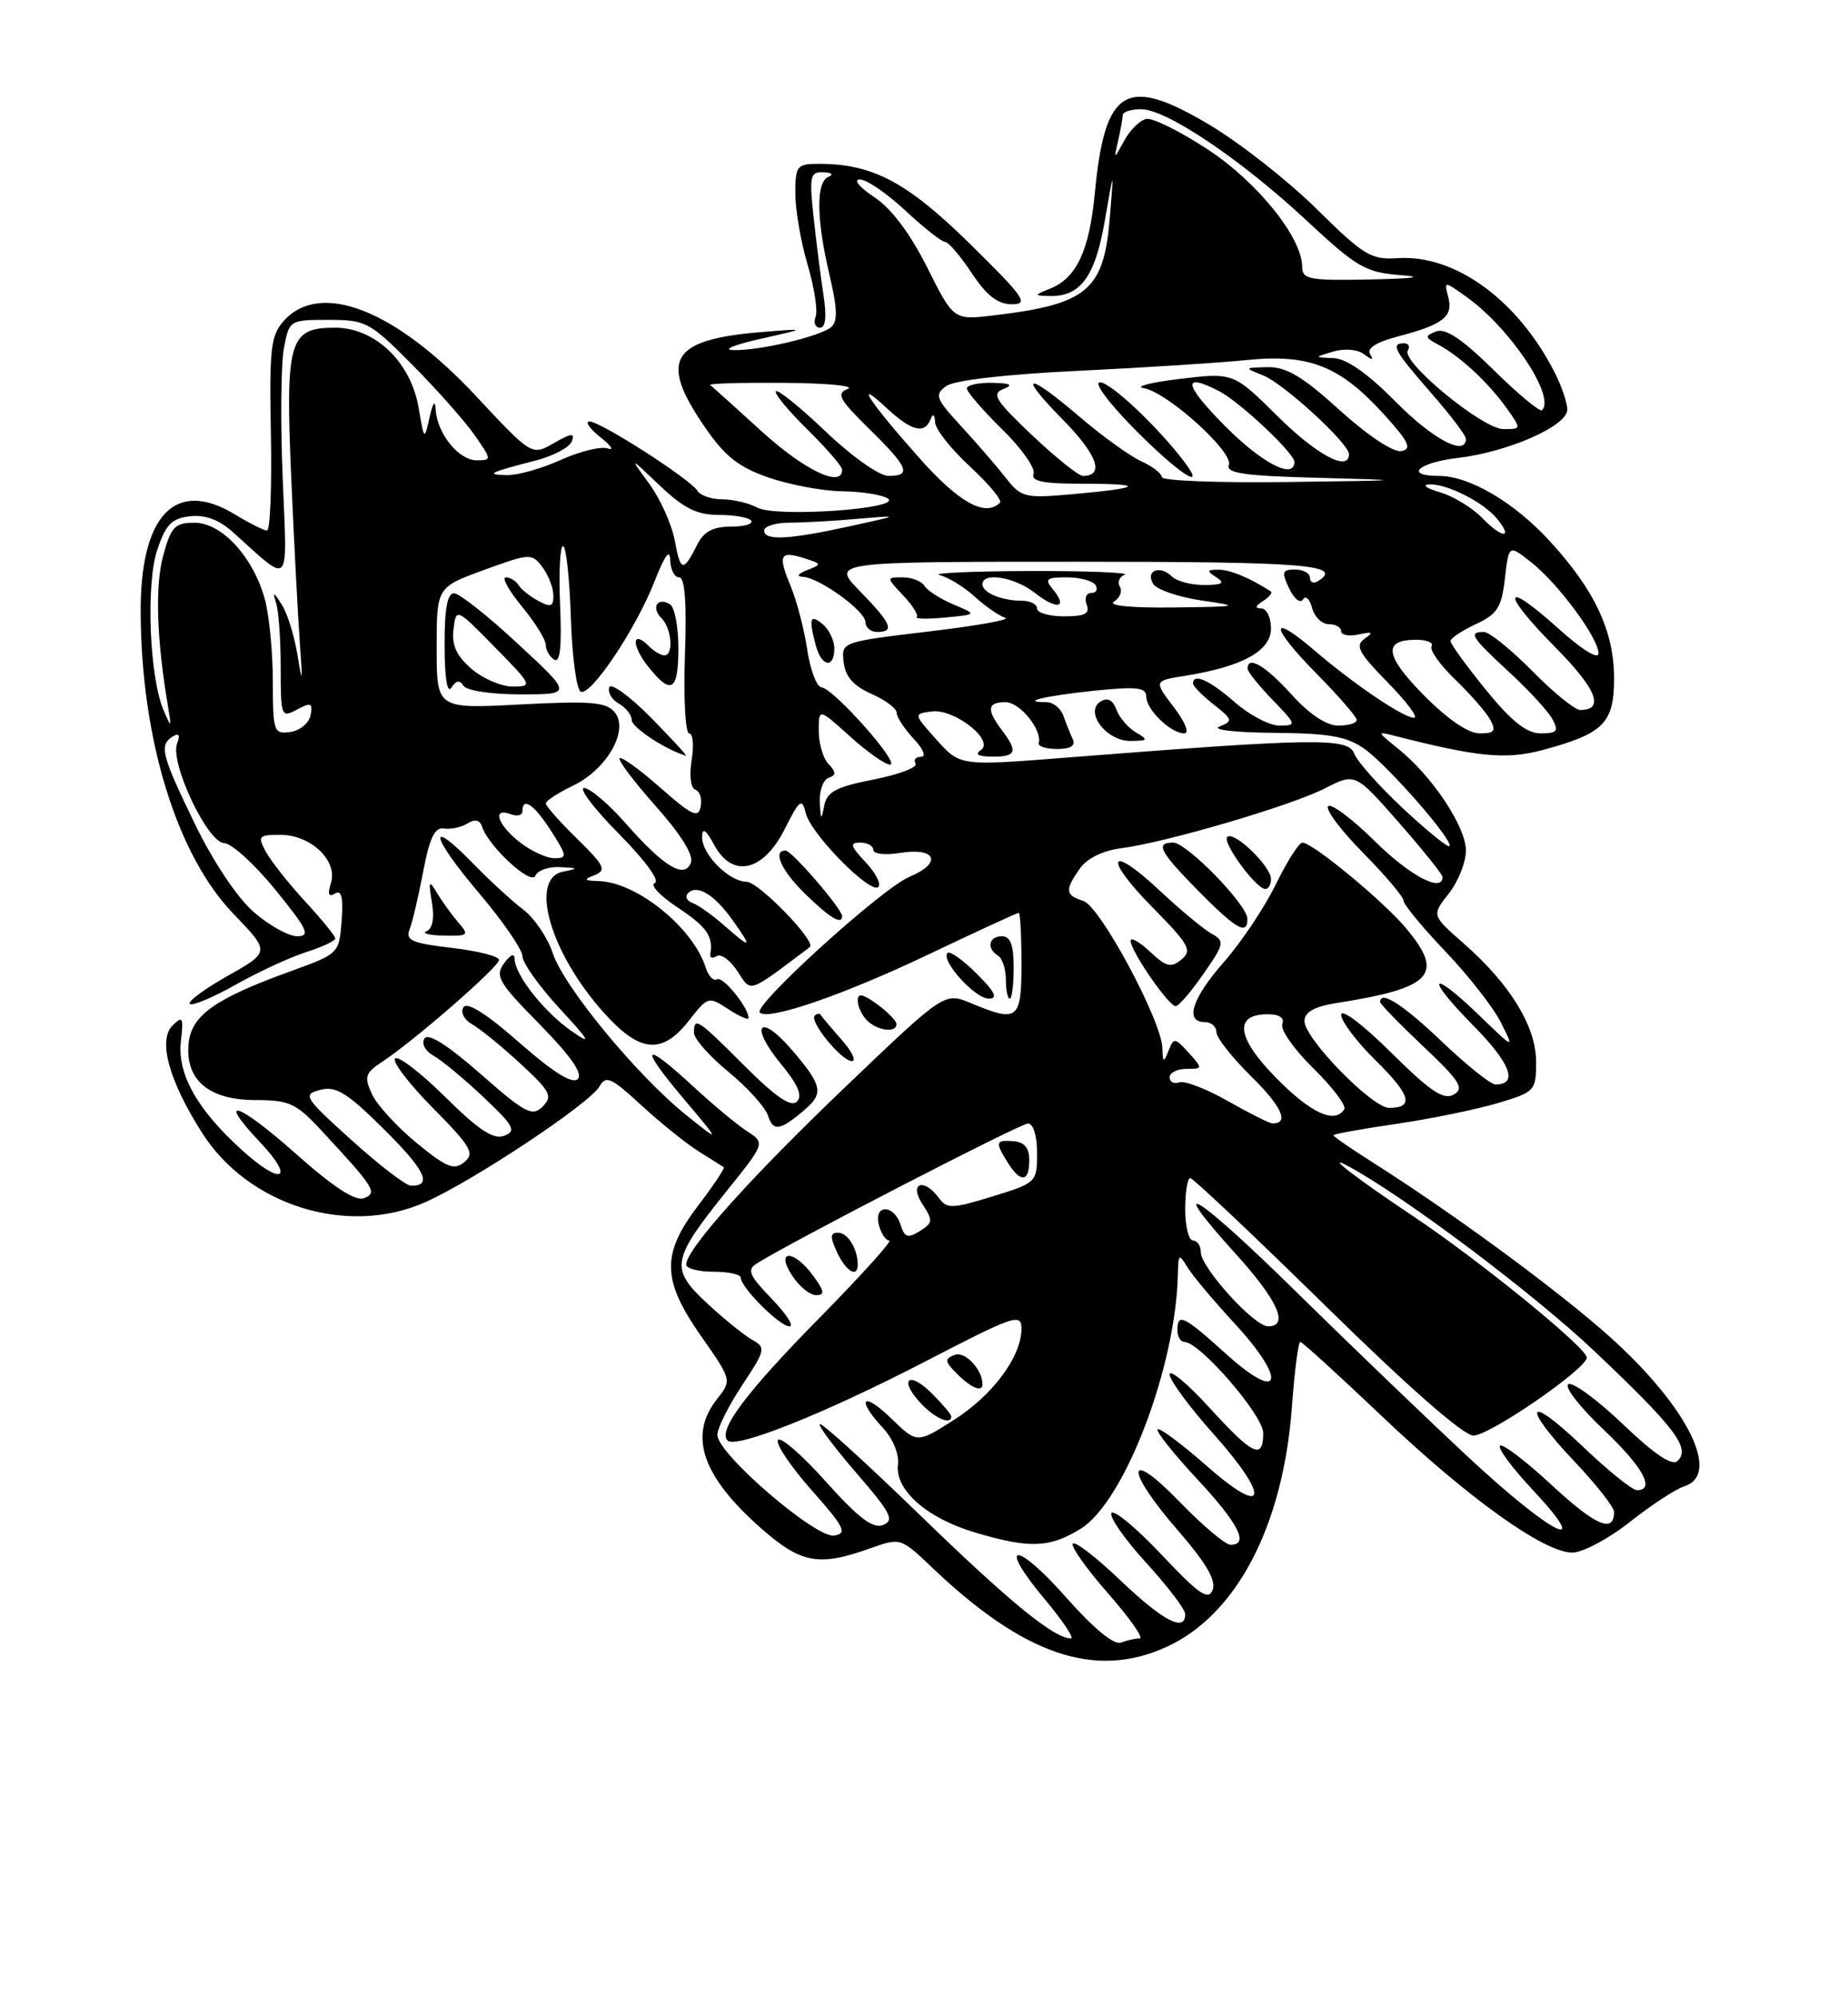 <?xml version="1.0" encoding="UTF-8" standalone="no"?>
<!DOCTYPE svg PUBLIC "-//W3C//DTD SVG 1.1//EN" "http://www.w3.org/Graphics/SVG/1.1/DTD/svg11.dtd" >
<svg xmlns="http://www.w3.org/2000/svg" xmlns:xlink="http://www.w3.org/1999/xlink" version="1.1" viewBox="0 0 237 256">
 <g >
 <path fill="currentColor"
d=" M 149.56 211.11 C 158.59 207.01 164.57 195.58 165.69 180.25 C 166.02 175.71 166.50 172.00 166.76 172.00 C 167.01 172.00 171.68 176.25 177.14 181.44 C 188.26 192.01 198.01 199.00 201.64 199.00 C 202.97 199.00 206.30 197.23 209.04 195.06 C 211.78 192.90 214.91 190.85 216.01 190.50 C 220.98 188.92 215.99 179.53 205.29 170.32 C 198.28 164.28 185.86 155.22 176.25 149.12 C 173.36 147.29 171.00 145.67 171.00 145.51 C 171.00 145.36 174.60 144.70 179.01 144.06 C 183.41 143.42 189.26 142.22 192.01 141.41 C 196.87 139.96 197.00 139.82 197.00 136.10 C 197.00 131.57 193.67 126.14 187.70 120.91 C 183.60 117.32 183.60 117.32 185.80 114.53 C 187.01 112.99 188.00 110.51 188.00 109.02 C 188.00 105.98 183.70 99.51 179.36 96.01 C 176.53 93.73 176.52 93.71 179.00 94.35 C 189.51 97.03 193.14 97.38 197.77 96.15 C 205.66 94.04 207.00 92.71 207.00 86.94 C 207.00 80.91 204.49 75.58 198.72 69.32 C 194.15 64.35 188.43 61.00 184.54 61.00 C 180.03 61.00 181.84 59.30 187.00 58.69 C 193.46 57.92 201.00 54.59 201.00 52.51 C 201.00 51.62 200.26 49.46 199.36 47.70 C 194.62 38.43 186.61 32.61 179.27 33.09 C 175.84 33.32 174.91 32.76 168.84 26.77 C 165.18 23.16 159.00 18.31 155.10 15.99 C 144.40 9.63 141.70 11.24 140.41 24.73 C 139.71 32.12 138.07 35.63 134.69 36.99 C 132.58 37.84 132.57 37.88 134.56 37.94 C 138.54 38.06 140.44 35.50 141.68 28.33 C 142.86 21.50 142.86 21.50 142.32 28.00 C 141.56 37.23 139.42 39.01 127.40 40.43 C 122.29 41.03 122.29 41.03 118.90 34.26 C 116.70 29.89 114.30 26.70 112.10 25.25 C 110.20 23.99 109.39 23.00 110.27 23.00 C 111.13 23.00 113.76 24.80 116.12 27.00 C 118.48 29.20 120.76 31.00 121.19 31.00 C 121.62 31.00 123.16 32.80 124.62 35.00 C 126.54 37.90 127.96 39.00 129.78 39.00 C 131.99 39.00 131.36 38.10 124.39 31.25 C 116.33 23.34 111.92 21.00 105.02 21.00 C 102.19 21.00 102.00 21.24 102.00 24.82 C 102.00 26.92 102.71 31.01 103.57 33.92 C 104.43 36.82 104.90 39.83 104.60 40.60 C 104.30 41.37 104.56 42.00 105.16 42.00 C 105.89 42.00 106.04 40.57 105.60 37.75 C 105.24 35.41 104.67 30.91 104.33 27.75 C 103.78 22.55 103.90 22.01 105.61 22.08 C 106.67 22.12 106.95 22.38 106.25 22.66 C 104.64 23.31 104.68 28.03 106.38 35.24 C 107.40 39.56 107.45 41.21 106.58 41.94 C 105.11 43.15 97.28 44.98 94.00 44.87 C 92.62 44.82 94.20 44.18 97.50 43.44 C 103.50 42.09 103.50 42.09 97.81 42.55 C 86.05 43.49 84.46 46.07 90.32 54.64 C 92.96 58.49 94.67 59.85 98.57 61.21 C 101.28 62.14 105.53 62.94 108.00 62.97 C 110.47 63.00 113.10 63.41 113.84 63.88 C 115.92 65.20 99.54 66.36 97.12 65.06 C 96.03 64.48 94.00 64.00 92.62 64.00 C 91.25 64.00 89.81 63.51 89.44 62.90 C 88.51 61.40 76.96 53.99 75.59 54.02 C 74.99 54.03 75.62 54.94 77.00 56.04 C 78.38 57.13 78.80 57.78 77.94 57.48 C 77.08 57.18 74.38 57.84 71.94 58.94 C 69.50 60.05 66.38 60.93 65.00 60.90 C 62.19 60.83 62.72 60.57 68.65 59.04 C 70.93 58.46 73.04 57.35 73.33 56.57 C 73.76 55.46 73.29 55.50 71.04 56.79 C 68.20 58.42 68.20 58.42 61.07 50.79 C 50.72 39.70 41.08 35.92 36.40 41.12 C 34.72 43.00 34.53 44.65 34.74 55.62 C 34.87 62.43 34.65 68.00 34.24 68.00 C 33.83 67.99 31.99 67.07 30.13 65.94 C 22.50 61.29 17.98 65.99 18.04 78.50 C 18.11 94.79 22.68 109.60 29.94 117.13 C 34.64 122.01 34.64 122.01 29.22 125.07 C 26.24 126.75 24.04 128.37 24.34 128.67 C 24.64 128.97 27.27 127.87 30.19 126.23 C 33.11 124.58 37.19 122.70 39.25 122.04 C 41.31 121.38 43.00 120.59 43.00 120.28 C 43.00 119.98 41.25 117.83 39.11 115.51 C 36.97 113.19 34.71 110.32 34.08 109.14 C 33.02 107.17 33.17 107.00 35.96 107.00 C 39.86 107.00 43.35 110.32 42.44 113.18 C 41.99 114.62 42.14 115.03 42.96 114.53 C 43.79 114.01 44.04 115.00 43.81 118.02 C 43.50 122.20 43.45 122.25 37.40 124.44 C 27.59 127.98 24.55 130.12 24.19 133.74 C 23.73 138.43 26.78 141.00 32.80 141.00 C 37.05 141.00 37.99 141.42 41.08 144.75 C 48.08 152.28 48.46 152.89 46.66 153.58 C 45.58 153.99 42.75 152.15 38.01 147.94 C 30.53 141.29 27.61 140.33 33.34 146.39 C 37.90 151.23 36.15 152.04 31.06 147.44 C 25.27 142.21 22.71 137.64 23.20 133.45 C 23.55 130.39 23.43 130.15 22.13 131.44 C 20.24 133.33 21.65 138.49 25.89 145.16 C 31.82 154.52 44.55 158.50 54.49 154.11 C 60.67 151.38 75.67 141.42 76.89 139.24 C 77.69 137.79 78.40 138.11 82.24 141.66 C 84.68 143.90 87.98 146.56 89.59 147.57 C 91.19 148.57 92.64 149.49 92.82 149.60 C 92.99 149.71 91.53 151.91 89.57 154.48 C 84.79 160.74 84.86 164.04 89.93 171.28 C 93.87 176.90 93.87 176.90 91.93 179.36 C 88.26 184.02 90.05 189.23 97.61 195.89 C 102.72 200.38 104.98 200.81 111.50 198.49 C 115.49 197.07 115.49 197.07 119.50 200.88 C 131.31 212.15 140.44 215.25 149.56 211.11 Z  M 136.77 204.79 C 130.25 197.41 127.77 197.56 133.97 204.96 C 136.29 207.73 137.81 210.00 137.34 210.00 C 135.17 209.99 129.50 205.36 118.02 194.23 C 111.16 187.57 105.36 182.31 105.14 182.53 C 104.92 182.75 107.05 185.59 109.87 188.85 C 114.26 193.91 114.75 194.88 113.25 195.46 C 111.94 195.97 110.10 194.57 105.91 189.90 C 102.84 186.47 100.08 184.07 99.77 184.58 C 99.46 185.09 101.41 187.97 104.09 191.00 C 108.31 195.76 108.70 196.54 106.99 196.82 C 104.63 197.20 92.00 186.33 92.00 183.92 C 92.00 183.05 93.43 180.19 95.17 177.56 C 98.19 173.00 98.25 172.72 96.44 171.71 C 95.40 171.12 92.79 169.01 90.64 167.01 C 85.91 162.59 86.10 161.50 93.14 152.72 C 98.14 146.50 98.14 146.50 95.82 145.00 C 94.54 144.18 91.43 141.59 88.90 139.25 C 82.45 133.30 81.88 133.96 87.61 140.75 C 92.46 146.50 92.46 146.50 87.98 142.90 C 81.68 137.84 72.31 126.48 70.89 122.17 C 70.23 120.18 68.53 117.66 67.10 116.58 C 65.67 115.50 62.79 112.85 60.69 110.70 C 54.72 104.57 55.21 107.13 61.41 114.44 C 64.48 118.06 67.00 121.72 67.00 122.56 C 67.00 123.40 69.14 126.40 71.75 129.24 C 75.70 133.52 75.96 134.01 73.29 132.15 C 69.77 129.70 66.00 124.92 66.00 122.90 C 66.00 122.13 65.46 122.35 64.65 123.46 C 63.45 125.11 63.92 125.92 69.21 131.29 C 73.20 135.35 74.78 137.62 74.10 138.30 C 73.41 138.99 70.99 137.48 66.61 133.64 C 62.38 129.92 59.90 128.36 59.43 129.11 C 59.03 129.76 59.53 130.71 60.55 131.29 C 61.56 131.85 64.35 134.12 66.74 136.33 C 70.60 139.89 70.92 140.51 69.59 141.83 C 68.27 143.16 67.37 142.69 61.62 137.64 C 57.38 133.92 54.90 132.36 54.43 133.11 C 54.03 133.76 54.54 134.72 55.61 135.32 C 56.65 135.90 59.52 138.28 62.00 140.62 C 65.91 144.31 66.26 144.96 64.67 145.57 C 63.29 146.10 61.43 144.88 57.11 140.61 C 53.96 137.50 51.06 135.27 50.67 135.67 C 50.27 136.06 52.46 138.93 55.53 142.03 C 60.41 146.96 60.91 147.83 59.55 148.95 C 58.24 150.04 57.29 149.66 53.42 146.49 C 50.90 144.42 48.32 141.60 47.69 140.22 C 46.68 138.01 46.84 137.52 48.99 136.11 C 53.14 133.38 64.00 123.92 64.00 123.04 C 64.00 122.57 61.27 121.88 57.93 121.49 C 52.85 120.90 51.97 120.52 52.52 119.14 C 52.88 118.24 53.67 114.90 54.27 111.72 C 55.09 107.39 55.76 106.00 56.93 106.19 C 57.79 106.33 59.15 106.04 59.94 105.55 C 60.90 104.95 61.53 105.08 61.82 105.95 C 62.67 108.52 68.13 113.54 68.66 112.25 C 68.94 111.56 70.37 111.06 71.83 111.14 C 74.19 111.26 74.24 111.32 72.25 111.71 C 67.78 112.57 70.56 122.19 77.52 129.89 C 82.09 134.95 84.92 135.19 88.34 130.83 C 90.78 127.71 90.87 127.68 93.41 129.35 C 94.83 130.28 96.00 130.79 96.00 130.49 C 96.00 129.13 92.70 125.07 91.96 125.52 C 91.51 125.80 90.86 125.12 90.50 124.01 C 88.88 118.90 81.68 113.08 76.80 112.93 C 74.88 112.87 74.79 112.74 76.28 112.16 C 77.81 111.55 77.51 110.93 74.03 107.52 C 71.81 105.36 70.00 103.32 70.00 102.98 C 70.00 102.65 71.55 101.63 73.45 100.72 C 77.84 98.63 80.72 93.57 78.83 91.29 C 77.74 89.98 75.79 89.82 66.76 90.29 C 56.00 90.86 56.00 90.86 56.00 83.06 C 56.00 75.27 56.00 75.27 62.08 73.05 C 67.95 70.91 68.21 70.90 69.55 72.67 C 70.31 73.68 70.95 75.30 70.97 76.29 C 70.99 77.75 70.65 77.88 69.06 77.03 C 67.99 76.46 66.83 75.54 66.50 74.99 C 66.16 74.45 65.43 74.00 64.87 74.00 C 64.31 74.00 65.24 75.68 66.93 77.73 C 68.62 79.78 70.00 82.00 70.00 82.67 C 70.00 83.34 70.49 84.18 71.08 84.55 C 71.83 85.02 72.06 82.89 71.83 77.61 C 71.65 73.42 71.82 70.00 72.21 70.00 C 72.60 70.00 73.05 74.13 73.21 79.17 C 73.37 84.21 73.95 88.49 74.50 88.67 C 75.87 89.12 81.62 80.49 83.97 74.45 C 85.23 71.22 85.92 70.28 85.95 71.75 C 85.98 72.99 86.49 74.00 87.09 74.00 C 87.84 74.00 88.08 77.22 87.84 84.00 C 87.65 89.50 87.90 94.00 88.38 94.00 C 88.87 94.00 89.01 95.55 88.70 97.44 C 88.38 99.44 88.58 101.03 89.19 101.23 C 89.76 101.42 90.06 102.39 89.86 103.39 C 89.56 104.91 88.73 104.53 84.71 100.98 C 82.07 98.65 79.71 96.95 79.47 97.19 C 79.23 97.44 81.32 100.20 84.11 103.34 C 87.30 106.92 88.98 109.61 88.61 110.56 C 87.79 112.71 85.16 111.12 80.23 105.52 C 78.04 103.03 75.64 101.00 74.91 101.00 C 74.17 101.00 76.18 103.65 79.38 106.88 C 82.72 110.25 84.68 112.94 83.98 113.17 C 83.31 113.40 84.62 114.80 86.88 116.30 C 90.65 118.79 91.50 120.01 91.09 122.32 C 91.01 122.78 91.39 122.88 91.93 122.54 C 92.47 122.21 93.66 123.08 94.58 124.49 C 96.39 127.25 95.80 127.45 103.86 121.39 C 104.75 120.72 97.31 113.03 95.75 113.02 C 93.47 112.99 89.99 109.48 90.04 107.25 C 90.07 106.02 90.53 106.33 91.60 108.31 C 93.94 112.62 97.88 111.73 100.64 106.26 C 102.57 102.44 102.84 102.24 103.35 104.26 C 104.02 106.94 111.66 114.67 112.65 113.68 C 113.03 113.30 112.29 111.87 111.00 110.50 C 109.05 108.43 108.94 108.00 110.33 108.00 C 111.25 108.00 112.00 108.42 112.00 108.94 C 112.00 109.45 113.52 109.63 115.37 109.33 C 120.08 108.56 120.90 110.60 116.62 112.39 C 113.13 113.84 96.55 128.88 97.44 129.78 C 98.51 130.84 108.08 127.56 118.87 122.43 C 125.15 119.44 130.45 117.00 130.65 117.00 C 130.84 117.00 131.00 119.92 131.00 123.50 C 131.00 130.74 130.55 131.09 124.53 128.58 C 121.13 127.16 121.13 127.16 108.40 139.33 C 96.22 150.96 88.00 160.14 88.00 162.09 C 88.00 162.59 89.58 163.00 91.50 163.00 C 93.42 163.00 95.00 163.34 95.00 163.76 C 95.00 165.01 99.99 170.00 101.24 170.00 C 101.87 170.00 100.85 168.41 98.96 166.46 C 96.11 163.52 95.78 162.75 97.01 161.97 C 101.37 159.21 130.86 144.00 131.84 144.00 C 132.52 144.00 133.00 145.59 133.00 147.79 C 133.00 151.54 132.93 151.61 127.28 153.35 C 122.12 154.94 121.44 154.96 120.42 153.56 C 118.48 150.91 116.52 151.62 118.29 154.32 C 119.68 156.44 119.65 156.74 117.96 157.79 C 116.43 158.75 116.01 158.61 115.49 156.97 C 114.65 154.32 112.02 154.35 112.71 157.00 C 113.00 158.10 113.60 159.00 114.05 159.00 C 114.49 159.00 110.50 163.42 105.18 168.83 C 95.70 178.45 92.02 183.35 93.31 184.64 C 94.39 185.72 105.85 181.14 118.75 174.46 C 130.10 168.58 131.00 168.27 131.00 170.31 C 130.99 173.89 127.32 178.84 122.30 182.02 C 117.60 185.01 117.60 185.01 114.30 181.81 C 110.63 178.24 109.73 179.26 113.23 183.02 C 114.51 184.39 115.33 186.38 115.16 187.68 C 114.73 190.95 118.84 194.58 125.06 196.43 C 132.06 198.50 134.60 198.41 138.60 195.94 C 144.22 192.46 150.81 175.21 151.06 163.29 C 151.11 160.70 151.20 160.64 152.31 162.46 C 152.96 163.53 155.68 166.76 158.34 169.64 C 165.09 176.95 164.35 179.93 157.35 173.63 C 151.77 168.60 151.00 168.23 151.00 170.50 C 151.00 171.32 151.41 172.00 151.90 172.00 C 153.86 172.00 162.00 181.40 162.00 183.66 C 162.00 187.16 160.71 186.56 155.10 180.42 C 152.30 177.35 150.00 175.44 150.00 176.17 C 150.01 176.90 152.52 180.31 155.58 183.74 C 163.02 192.08 162.46 194.68 154.71 187.85 C 151.52 185.05 148.71 182.96 148.46 183.20 C 148.22 183.45 150.49 186.31 153.51 189.55 C 158.86 195.30 160.23 198.00 157.81 198.00 C 157.15 198.00 154.23 195.53 151.31 192.52 C 144.37 185.36 144.20 188.28 151.10 196.20 C 154.68 200.33 155.99 202.57 155.52 203.78 C 154.97 205.19 153.77 204.36 148.97 199.27 C 145.74 195.85 142.84 193.44 142.54 193.94 C 142.24 194.43 144.24 197.29 146.99 200.30 C 149.75 203.32 152.00 206.28 152.00 206.89 C 152.00 209.25 149.18 207.78 143.71 202.58 C 140.58 199.59 137.83 197.47 137.58 197.86 C 137.34 198.26 139.40 201.15 142.16 204.29 C 144.91 207.43 146.72 210.00 146.16 210.00 C 145.61 210.00 144.53 210.24 143.75 210.54 C 142.87 210.88 140.23 208.70 136.77 204.79 Z  M 122.00 181.55 C 122.00 181.30 120.88 179.97 119.52 178.61 C 116.54 175.63 115.21 176.77 118.07 179.85 C 119.88 181.79 122.00 182.71 122.00 181.55 Z  M 126.00 177.43 C 126.00 175.53 123.76 173.15 122.44 173.66 C 121.11 174.17 121.15 174.49 122.71 176.06 C 124.50 177.88 126.00 178.50 126.00 177.43 Z  M 104.30 163.53 C 101.83 160.14 99.37 160.11 101.59 163.50 C 102.49 164.88 103.87 166.00 104.66 166.00 C 105.81 166.00 105.73 165.50 104.30 163.53 Z  M 110.00 162.08 C 110.00 160.08 108.72 158.00 107.49 158.00 C 106.46 158.00 106.43 158.52 107.34 160.49 C 108.49 162.96 110.00 163.86 110.00 162.08 Z  M 132.00 148.71 C 132.00 147.14 131.37 146.38 130.00 146.27 C 127.66 146.10 127.59 146.36 129.24 149.01 C 130.89 151.65 132.00 151.53 132.00 148.71 Z  M 103.25 142.19 C 105.66 140.13 105.43 139.09 101.60 134.62 C 97.38 129.69 96.03 131.37 100.18 136.40 C 102.35 139.04 102.95 140.45 102.20 141.20 C 101.45 141.95 99.48 140.61 95.50 136.63 C 89.44 130.57 89.00 130.28 89.00 132.38 C 89.00 133.14 91.00 135.40 93.44 137.40 C 95.88 139.40 98.16 141.93 98.51 143.03 C 99.16 145.08 100.08 144.92 103.25 142.19 Z  M 107.92 133.25 C 106.59 131.74 105.39 130.31 105.25 130.08 C 105.11 129.85 104.77 129.90 104.49 130.18 C 103.76 130.91 107.92 136.00 109.25 136.00 C 109.85 136.00 109.26 134.76 107.92 133.25 Z  M 114.97 131.25 C 114.95 130.84 113.83 129.69 112.47 128.70 C 110.62 127.36 110.00 127.25 110.00 128.25 C 110.00 128.99 110.54 130.14 111.20 130.80 C 112.53 132.13 115.02 132.43 114.97 131.25 Z  M 125.26 124.80 C 123.50 123.04 121.82 121.85 121.52 122.15 C 120.59 123.07 125.04 128.00 126.80 128.00 C 128.03 128.00 127.62 127.16 125.26 124.80 Z  M 130.00 124.00 C 130.00 121.11 129.58 120.00 128.50 120.00 C 126.80 120.00 126.49 121.57 128.00 122.50 C 128.55 122.84 129.00 124.22 129.00 125.56 C 129.00 126.90 129.22 128.00 129.50 128.00 C 129.78 128.00 130.00 126.20 130.00 124.00 Z  M 58.79 118.25 C 57.96 117.29 56.74 115.60 56.07 114.50 C 55.00 112.72 54.93 112.86 55.39 115.68 C 55.73 117.67 55.47 119.04 54.71 119.35 C 54.04 119.62 55.03 119.88 56.90 119.92 C 60.06 119.99 60.20 119.87 58.79 118.25 Z  M 108.00 117.43 C 108.00 116.51 101.57 109.04 100.75 109.02 C 99.03 108.98 100.21 111.60 103.25 114.56 C 106.40 117.64 108.00 118.60 108.00 117.43 Z  M 83.47 91.97 C 80.75 89.21 78.34 87.47 78.13 88.11 C 77.92 88.75 78.47 89.69 79.37 90.19 C 80.27 90.69 81.01 91.64 81.02 92.30 C 81.04 93.25 85.40 96.12 87.96 96.86 C 88.22 96.94 86.20 94.74 83.47 91.97 Z  M 59.43 87.89 C 59.82 88.52 62.98 89.00 66.76 89.00 C 73.41 89.00 73.41 89.00 66.45 82.55 C 62.63 79.00 58.94 76.07 58.25 76.05 C 57.37 76.01 57.00 77.98 57.02 82.75 C 57.02 86.91 57.36 88.98 57.89 88.14 C 58.49 87.20 58.96 87.12 59.43 87.89 Z  M 87.00 83.06 C 87.00 80.34 86.52 77.82 85.93 77.46 C 84.34 76.47 83.46 77.86 84.82 79.22 C 86.15 80.55 86.43 84.00 85.20 84.00 C 84.76 84.00 83.87 83.47 83.22 82.82 C 81.06 80.66 80.94 82.65 83.06 85.35 C 86.07 89.18 87.00 88.64 87.00 83.06 Z  M 188.36 186.82 C 182.94 181.77 173.00 172.23 166.28 165.62 C 153.55 153.09 148.99 150.23 158.50 160.74 C 163.90 166.70 165.36 170.00 162.62 170.00 C 160.84 170.00 154.00 162.46 154.00 160.50 C 154.00 159.67 153.55 159.00 153.00 159.00 C 152.45 159.00 152.00 157.20 152.00 155.00 C 152.00 152.80 152.29 151.00 152.65 151.00 C 153.00 151.00 160.87 158.43 170.12 167.50 C 180.69 177.87 187.69 184.00 188.97 184.00 C 191.04 184.00 203.50 175.43 203.50 174.00 C 203.50 172.76 189.71 161.54 181.23 155.88 C 173.88 150.98 169.61 147.68 173.00 149.52 C 180.27 153.47 196.70 165.82 204.50 173.20 C 214.84 182.99 216.81 185.59 215.16 187.24 C 214.46 187.94 212.23 186.46 208.13 182.54 C 204.82 179.39 201.68 177.08 201.13 177.42 C 200.59 177.75 202.59 180.34 205.57 183.16 C 210.69 187.99 212.35 191.00 209.93 191.00 C 209.33 191.00 206.18 188.46 202.93 185.35 C 195.73 178.48 195.03 180.04 202.00 187.41 C 204.75 190.31 207.00 193.19 207.00 193.79 C 207.00 196.58 204.66 195.58 199.04 190.38 C 195.69 187.27 192.68 184.98 192.37 185.30 C 192.05 185.61 193.93 188.15 196.54 190.93 C 204.56 199.51 198.99 196.71 188.36 186.82 Z  M 45.08 146.13 C 38.98 140.62 38.78 140.29 41.08 139.69 C 43.08 139.17 44.49 140.03 49.20 144.70 C 54.54 149.98 55.53 152.05 52.69 151.97 C 52.04 151.95 48.61 149.32 45.08 146.13 Z  M 157.50 141.14 C 154.75 139.57 151.94 138.49 151.25 138.73 C 150.56 138.97 150.00 138.68 150.00 138.08 C 150.00 137.49 150.97 137.00 152.15 137.00 C 154.27 137.00 154.27 136.96 152.44 134.93 C 150.67 132.98 150.53 132.97 149.86 134.68 C 149.23 136.28 149.13 136.24 149.07 134.32 C 148.96 130.79 141.09 116.16 138.94 115.48 C 136.61 114.74 136.54 114.10 138.48 111.33 C 139.39 110.03 141.42 109.03 143.73 108.73 C 149.47 108.00 165.52 103.29 169.91 101.05 C 173.81 99.06 173.81 99.06 179.40 105.43 C 182.48 108.94 185.00 112.08 185.00 112.40 C 185.00 114.47 180.80 112.25 176.31 107.81 C 173.41 104.95 170.73 102.94 170.33 103.33 C 169.94 103.73 171.95 106.41 174.81 109.31 C 177.66 112.20 180.00 114.96 180.00 115.44 C 180.00 115.92 182.41 118.85 185.36 121.94 C 188.31 125.03 191.51 129.12 192.47 131.03 C 194.22 134.50 194.22 134.50 189.82 130.25 C 183.41 124.05 182.62 125.04 188.90 131.40 C 193.74 136.30 194.76 139.00 191.78 139.00 C 191.18 139.00 188.09 136.53 184.91 133.50 C 179.92 128.74 177.00 126.87 177.00 128.44 C 177.00 128.69 179.49 131.25 182.54 134.13 C 187.24 138.57 187.83 139.51 186.43 140.30 C 185.13 141.03 183.41 139.87 178.39 134.89 C 174.81 131.34 172.00 129.22 172.00 130.07 C 172.00 130.90 174.01 133.55 176.46 135.96 C 180.92 140.34 181.39 142.00 178.15 142.00 C 175.96 142.00 167.23 133.04 167.29 130.85 C 167.32 129.71 168.58 129.01 171.42 128.56 C 183.72 126.63 185.31 124.90 180.29 118.94 C 177.37 115.46 168.32 108.00 167.03 108.00 C 166.59 108.00 165.05 110.42 163.61 113.37 C 162.16 116.33 159.18 120.78 156.99 123.27 C 152.87 127.96 151.89 131.00 154.50 131.00 C 155.32 131.00 156.00 131.58 156.00 132.29 C 156.00 133.00 158.01 135.55 160.46 137.96 C 164.38 141.81 165.38 144.02 163.19 143.99 C 162.81 143.99 160.25 142.70 157.50 141.14 Z  M 154.35 124.81 C 157.04 120.93 157.09 120.63 155.36 119.66 C 154.35 119.10 151.37 116.62 148.75 114.17 C 142.15 107.99 141.41 109.83 147.86 116.36 C 152.50 121.06 152.92 121.82 151.52 122.98 C 150.19 124.09 149.56 123.93 147.47 121.97 C 146.11 120.70 145.00 120.08 145.00 120.59 C 145.00 121.90 149.91 129.01 150.79 128.96 C 151.18 128.94 152.78 127.07 154.35 124.81 Z  M 159.97 117.75 C 159.94 115.94 152.19 108.00 150.46 108.00 C 148.11 108.00 148.71 109.13 153.71 114.22 C 158.54 119.11 160.02 119.95 159.97 117.75 Z  M 163.00 112.67 C 163.00 111.02 158.23 106.44 157.39 107.28 C 156.71 107.95 161.02 113.85 162.25 113.94 C 162.66 113.98 163.00 113.40 163.00 112.67 Z  M 163.68 138.18 C 158.59 133.01 158.18 130.00 162.58 130.00 C 164.08 130.00 164.76 130.46 164.45 131.27 C 164.18 131.97 165.97 134.52 168.44 136.94 C 170.90 139.35 172.68 141.71 172.40 142.17 C 171.20 144.10 168.13 142.70 163.68 138.18 Z  M 92.82 118.57 C 91.34 117.27 89.54 116.00 88.82 115.74 C 88.09 115.48 87.82 114.93 88.21 114.51 C 89.35 113.29 91.59 114.62 93.94 117.92 C 96.56 121.59 96.37 121.70 92.82 118.57 Z  M 32.50 116.86 C 30.40 115.03 27.28 110.34 24.96 105.54 C 20.68 96.70 20.38 95.50 22.17 94.39 C 22.95 93.91 23.13 94.21 22.71 95.31 C 21.77 97.76 26.60 107.99 28.74 108.06 C 29.71 108.09 32.67 110.79 35.33 114.06 C 39.46 119.14 39.86 120.00 38.11 120.00 C 36.99 120.00 34.46 118.59 32.50 116.86 Z  M 66.63 107.93 C 63.78 105.69 63.07 103.43 65.50 104.36 C 66.33 104.68 67.00 104.50 67.00 103.97 C 67.00 102.07 68.53 103.14 70.70 106.54 C 72.74 109.74 72.77 110.00 71.09 110.00 C 70.09 110.00 68.08 109.07 66.63 107.93 Z  M 179.94 103.63 C 176.89 100.78 174.06 97.61 173.67 96.58 C 172.89 94.54 168.82 94.59 136.82 97.10 C 123.13 98.18 123.13 98.18 120.13 94.84 C 117.14 91.50 117.14 91.50 119.49 91.19 C 122.43 90.81 127.66 94.96 125.76 96.17 C 124.95 96.68 125.49 96.97 127.25 96.98 C 130.35 97.00 130.58 96.35 128.47 93.56 C 126.49 90.94 126.62 90.00 128.96 90.00 C 130.80 90.00 133.69 93.57 133.21 95.25 C 133.10 95.66 134.16 96.00 135.58 96.00 C 137.29 96.00 137.97 95.58 137.58 94.75 C 137.26 94.06 136.72 92.71 136.38 91.75 C 136.04 90.79 135.07 90.00 134.22 90.00 C 130.65 90.00 133.97 89.20 140.25 88.54 C 145.75 87.97 147.00 88.10 147.00 89.27 C 147.00 90.95 150.14 94.00 151.88 94.00 C 152.58 94.00 152.00 92.55 150.53 90.63 C 147.96 87.26 147.96 87.26 152.08 86.60 C 159.35 85.44 163.00 83.42 163.00 80.55 C 163.00 79.15 162.44 77.99 161.75 77.98 C 160.90 77.97 160.97 77.67 161.97 77.04 C 162.78 76.53 163.23 75.97 162.97 75.80 C 160.29 74.07 157.72 73.00 156.26 73.02 C 154.76 73.03 154.72 73.17 156.00 74.00 C 157.15 74.74 156.79 74.97 154.45 74.98 C 152.77 74.99 150.90 74.50 150.29 73.89 C 148.77 72.37 146.84 73.14 147.90 74.84 C 148.36 75.58 151.16 76.54 154.12 76.97 C 159.17 77.70 158.95 77.76 150.50 77.86 C 145.03 77.93 142.04 77.63 142.88 77.10 C 143.64 76.62 143.97 75.76 143.62 75.20 C 143.27 74.63 143.55 73.94 144.24 73.66 C 144.93 73.39 139.43 73.17 132.00 73.19 C 124.58 73.22 119.40 73.45 120.50 73.71 C 121.60 73.98 123.62 75.22 125.00 76.47 C 126.38 77.73 128.14 78.94 128.91 79.18 C 129.69 79.42 125.28 80.21 119.11 80.94 C 107.90 82.28 107.89 82.28 108.20 84.89 C 108.41 86.73 109.46 87.92 111.75 88.93 C 113.54 89.72 115.00 90.81 115.00 91.37 C 115.00 91.92 115.98 93.41 117.17 94.69 C 118.42 96.01 118.82 97.00 118.12 97.00 C 117.44 97.00 117.12 97.39 117.42 97.87 C 117.72 98.35 115.30 99.27 112.05 99.91 C 107.20 100.86 106.05 101.48 105.70 103.29 C 105.33 105.20 105.25 105.13 105.14 102.83 C 105.06 101.37 105.56 99.96 106.25 99.71 C 107.25 99.34 107.25 98.99 106.25 97.92 C 105.56 97.20 105.00 95.29 105.00 93.68 C 105.00 90.77 105.00 90.77 109.00 94.38 C 111.20 96.37 113.52 98.00 114.14 98.00 C 115.57 98.00 106.91 88.24 105.36 88.10 C 104.74 88.05 103.91 85.86 103.52 83.25 C 103.13 80.64 102.17 76.97 101.39 75.10 C 99.73 71.12 100.02 70.55 103.17 71.56 C 105.41 72.27 105.42 72.33 103.50 73.08 C 102.32 73.54 102.09 73.89 102.94 73.93 C 105.07 74.03 110.99 78.31 110.99 79.75 C 111.00 80.44 111.67 81.00 112.50 81.00 C 114.79 81.00 114.34 79.93 110.30 75.79 C 106.59 72.00 106.59 72.00 138.30 72.00 C 167.53 72.00 172.40 72.40 169.00 74.50 C 168.45 74.84 168.00 74.64 168.00 74.06 C 168.00 73.48 167.14 73.00 166.09 73.00 C 164.43 73.00 164.33 73.31 165.33 75.42 C 165.96 76.76 166.76 77.39 167.10 76.84 C 167.44 76.28 167.97 76.77 168.27 77.92 C 168.57 79.06 169.53 80.00 170.41 80.00 C 171.28 80.00 172.00 80.41 172.00 80.91 C 172.00 81.40 173.01 81.59 174.25 81.32 C 176.04 80.93 176.19 81.04 175.00 81.87 C 173.75 82.75 174.24 83.67 177.96 87.46 C 180.41 89.96 181.94 92.00 181.35 92.00 C 179.99 92.00 173.67 87.73 168.58 83.37 C 162.72 78.36 162.87 80.29 168.81 86.31 C 171.66 89.20 174.00 91.89 174.00 92.28 C 174.00 92.68 172.93 93.00 171.62 93.00 C 170.10 93.00 167.91 91.54 165.62 89.00 C 162.29 85.32 160.00 83.97 160.00 85.70 C 160.00 86.09 161.44 87.89 163.20 89.70 C 166.29 92.90 166.32 93.00 164.08 93.00 C 162.81 93.00 160.23 91.65 158.35 90.00 C 155.14 87.18 153.00 86.22 153.00 87.61 C 153.00 87.94 154.19 89.15 155.64 90.29 C 158.10 92.23 158.16 92.42 156.39 93.12 C 155.33 93.53 158.38 93.89 163.35 93.93 C 170.52 93.99 172.72 94.38 175.01 96.00 C 178.04 98.16 186.50 107.84 185.88 108.45 C 185.67 108.65 183.00 106.48 179.94 103.63 Z  M 145.69 93.88 C 144.69 93.30 143.56 91.99 143.18 90.96 C 142.72 89.71 142.04 89.36 141.15 89.91 C 139.02 91.22 141.89 95.01 144.99 94.97 C 147.23 94.94 147.31 94.83 145.69 93.88 Z  M 107.00 83.12 C 107.00 82.09 106.33 80.68 105.50 80.00 C 103.88 78.65 103.69 79.25 104.63 82.75 C 105.36 85.48 107.00 85.73 107.00 83.12 Z  M 122.29 77.48 C 120.61 76.77 118.93 75.70 118.56 75.10 C 118.19 74.49 116.93 74.00 115.77 74.00 C 113.65 74.00 113.65 74.00 115.83 76.32 C 117.04 77.60 117.82 78.85 117.57 79.09 C 117.33 79.34 118.97 79.36 121.23 79.15 C 125.33 78.76 125.33 78.76 122.29 77.48 Z  M 34.99 87.32 C 34.99 83.57 34.52 78.83 33.96 76.78 C 32.45 71.35 28.44 67.00 24.95 67.00 C 22.42 67.00 21.94 67.50 20.92 71.25 C 19.87 75.13 20.09 81.96 21.54 90.50 C 22.01 93.32 21.98 93.36 21.00 91.09 C 19.17 86.91 18.69 74.89 20.16 70.50 C 21.25 67.23 22.02 66.44 24.36 66.17 C 26.30 65.95 28.09 66.61 29.86 68.20 C 37.44 74.98 36.83 75.65 36.25 61.19 C 35.96 54.09 36.03 46.65 36.41 44.64 C 37.09 41.03 37.13 41.00 42.13 41.00 C 46.93 41.00 47.43 41.27 52.87 46.75 C 56.01 49.91 59.60 53.96 60.85 55.75 C 63.08 58.92 63.08 59.00 61.12 59.00 C 58.84 59.00 56.06 55.56 55.88 52.53 C 55.80 51.21 55.53 51.55 55.09 53.50 C 54.42 56.47 54.40 56.45 53.70 52.33 C 52.71 46.41 48.11 42.00 42.96 42.00 C 37.05 42.00 36.58 43.64 37.36 61.46 C 37.72 69.73 38.22 79.20 38.46 82.50 C 38.83 87.55 38.78 87.79 38.16 84.00 C 37.76 81.53 36.85 78.60 36.14 77.50 C 35.05 75.80 34.94 75.78 35.42 77.33 C 35.74 78.34 36.00 82.07 36.00 85.62 C 36.00 91.85 36.07 92.03 38.09 90.95 C 39.88 89.99 40.13 90.10 39.83 91.67 C 39.64 92.68 38.47 93.64 37.24 93.82 C 35.11 94.12 35.00 93.81 34.99 87.32 Z  M 182.59 89.10 C 177.59 84.02 177.32 82.00 181.62 82.00 C 182.99 82.00 183.88 82.38 183.60 82.84 C 183.31 83.30 184.67 85.22 186.62 87.09 C 188.57 88.97 190.59 91.29 191.12 92.25 C 191.90 93.69 191.66 94.00 189.75 94.00 C 188.29 94.00 185.63 92.17 182.59 89.10 Z  M 190.55 88.41 C 188.05 85.33 186.01 82.52 186.02 82.16 C 186.03 81.80 187.50 80.83 189.27 80.00 C 192.03 78.72 192.57 77.86 193.00 74.15 C 193.50 69.80 193.50 69.80 196.36 72.06 C 199.86 74.82 205.00 81.78 205.00 83.74 C 205.00 84.59 202.87 83.27 199.86 80.56 C 192.70 74.12 192.39 75.81 199.43 82.93 C 204.77 88.32 205.84 91.00 202.65 91.00 C 201.98 91.00 199.21 88.75 196.50 86.00 C 193.79 83.25 191.00 81.00 190.29 81.00 C 188.26 81.00 188.69 81.67 193.57 86.17 C 196.08 88.48 198.57 91.19 199.10 92.19 C 199.92 93.71 199.68 94.00 197.59 94.00 C 195.79 94.00 193.86 92.47 190.55 88.41 Z  M 133.00 78.00 C 133.00 77.45 132.14 77.00 131.08 77.00 C 128.47 77.00 126.00 75.98 126.00 74.89 C 126.00 73.27 130.14 73.96 132.74 76.01 C 135.57 78.23 137.01 77.92 135.02 75.52 C 133.93 74.22 134.19 74.00 136.82 74.00 C 138.50 74.00 140.16 74.45 140.50 75.00 C 140.84 75.55 140.59 76.00 139.95 76.00 C 139.31 76.00 139.05 76.67 139.36 77.50 C 139.81 78.66 139.14 79.00 136.47 79.00 C 134.56 79.00 133.00 78.55 133.00 78.00 Z  M 86.54 69.30 C 86.15 67.21 84.67 63.92 83.26 62.00 C 80.69 58.50 80.69 58.50 84.63 62.25 C 87.72 65.18 89.39 66.00 92.23 66.00 C 94.24 66.00 96.09 66.34 96.35 66.75 C 96.60 67.17 95.41 67.51 93.70 67.50 C 91.46 67.50 90.26 68.14 89.44 69.77 C 87.62 73.38 87.28 73.32 86.54 69.30 Z  M 98.00 68.00 C 98.00 67.45 99.46 67.00 101.25 66.99 C 103.04 66.99 106.97 66.77 110.00 66.50 C 115.50 66.03 115.50 66.03 109.00 67.45 C 101.14 69.17 98.00 69.33 98.00 68.00 Z  M 190.13 66.43 C 188.85 65.10 186.38 63.59 184.65 63.09 C 182.92 62.59 182.31 62.14 183.30 62.09 C 185.53 61.98 190.20 64.33 191.97 66.46 C 194.14 69.08 192.66 69.05 190.13 66.43 Z  M 117.94 58.75 C 111.51 51.52 109.36 48.26 113.65 52.25 C 116.87 55.25 118.56 55.69 119.34 53.75 C 119.66 52.95 119.87 53.09 119.92 54.12 C 119.96 55.02 121.98 57.57 124.40 59.80 C 126.82 62.04 128.55 64.12 128.24 64.43 C 126.37 66.30 123.01 64.45 117.94 58.75 Z  M 128.96 61.21 C 127.79 59.72 125.22 56.75 123.25 54.61 C 120.00 51.09 119.82 50.60 121.34 49.49 C 122.37 48.74 128.92 47.98 138.26 47.53 C 146.64 47.13 156.43 46.50 160.00 46.14 C 167.96 45.35 171.89 46.93 177.55 53.18 C 180.71 56.68 181.11 57.55 179.71 57.82 C 178.70 58.01 175.41 55.83 171.82 52.58 C 167.06 48.26 164.96 47.01 162.58 47.06 C 159.52 47.13 159.52 47.13 162.00 48.12 C 164.62 49.15 173.00 56.84 173.00 58.21 C 173.00 60.52 168.90 58.35 163.87 53.37 C 158.19 47.75 158.19 47.75 151.34 48.56 C 147.58 49.01 145.48 49.55 146.68 49.75 C 149.70 50.26 158.23 57.96 157.60 59.60 C 157.19 60.66 159.61 61.00 169.29 61.25 C 180.76 61.55 180.52 61.58 165.25 61.78 C 156.31 61.90 149.00 61.62 149.00 61.16 C 149.00 60.70 147.81 59.78 146.36 59.12 C 144.91 58.46 141.37 55.91 138.50 53.46 C 131.56 47.53 130.38 47.78 136.41 53.90 C 140.74 58.31 141.68 61.00 138.88 61.00 C 138.33 61.00 135.40 58.65 132.37 55.79 C 127.65 51.32 127.12 50.47 128.68 49.86 C 130.01 49.33 129.63 49.12 127.25 49.07 C 125.46 49.03 124.00 49.36 124.00 49.79 C 124.00 50.23 126.03 52.58 128.52 55.02 C 131.01 57.46 132.82 60.03 132.55 60.73 C 132.19 61.68 133.74 62.00 138.70 62.00 C 146.95 62.00 146.59 62.53 137.79 63.32 C 131.36 63.89 130.99 63.80 128.96 61.21 Z  M 151.93 59.25 C 148.58 54.80 142.44 49.00 141.07 49.00 C 140.22 49.00 142.14 51.60 145.50 55.00 C 151.08 60.64 154.85 63.13 151.93 59.25 Z  M 97.74 55.34 C 94.31 52.22 91.31 49.52 91.08 49.34 C 90.85 49.15 95.13 49.03 100.58 49.07 C 106.04 49.11 109.70 49.46 108.73 49.84 C 107.21 50.44 107.61 51.18 111.48 54.98 C 116.52 59.93 116.96 61.00 113.93 61.00 C 112.77 61.00 109.22 58.49 105.92 55.34 C 102.66 52.23 99.77 49.89 99.51 50.15 C 99.25 50.41 101.06 52.60 103.52 55.02 C 105.98 57.44 108.00 59.77 108.00 60.21 C 108.00 62.58 103.22 60.31 97.74 55.34 Z  M 157.00 54.50 C 151.82 49.25 151.57 47.69 156.32 50.12 C 158.95 51.46 166.00 58.08 166.00 59.20 C 166.00 61.55 161.79 59.35 157.00 54.50 Z  M 179.00 51.50 C 175.42 47.88 172.70 45.97 171.03 45.90 C 168.50 45.80 168.50 45.80 171.00 45.06 C 172.45 44.63 174.11 44.78 174.94 45.41 C 176.00 46.21 176.20 46.20 175.70 45.37 C 175.27 44.64 176.56 43.83 179.26 43.13 C 185.07 41.61 186.39 40.59 185.74 38.10 C 185.19 36.00 185.19 36.00 188.05 38.04 C 193.65 42.02 199.52 50.82 197.76 52.57 C 197.49 52.84 194.71 50.53 191.58 47.45 C 187.54 43.47 185.38 42.02 184.19 42.48 C 182.67 43.07 182.71 43.24 184.50 44.20 C 187.27 45.69 190.83 48.99 193.17 52.25 C 195.14 55.00 195.14 55.00 192.80 55.00 C 190.16 55.00 179.66 46.36 180.55 44.92 C 180.86 44.41 180.64 44.00 180.06 44.00 C 178.29 44.00 178.81 44.96 183.50 50.32 C 185.97 53.15 188.00 55.81 188.00 56.23 C 188.00 58.55 183.76 56.32 179.00 51.50 Z  M 167.00 34.20 C 167.00 30.46 161.25 23.32 154.87 19.14 C 151.37 16.85 147.84 15.09 147.03 15.24 C 146.21 15.39 144.94 16.64 144.19 18.01 C 142.83 20.50 142.83 20.50 143.40 18.00 C 143.72 16.62 143.98 15.16 143.99 14.75 C 143.99 14.34 145.06 14.00 146.34 14.00 C 149.59 14.00 159.14 20.42 167.58 28.28 C 174.01 34.27 175.12 34.91 179.58 35.26 C 182.73 35.50 181.35 35.70 175.75 35.82 C 167.92 35.98 167.00 35.81 167.00 34.20 Z  M 60.47 85.73 C 58.54 84.07 57.92 82.70 58.16 80.67 C 58.50 77.90 58.50 77.90 63.46 82.95 C 68.27 87.84 68.34 88.00 65.77 88.00 C 64.31 88.00 61.92 86.98 60.47 85.73 Z "/>
</g>
</svg>
